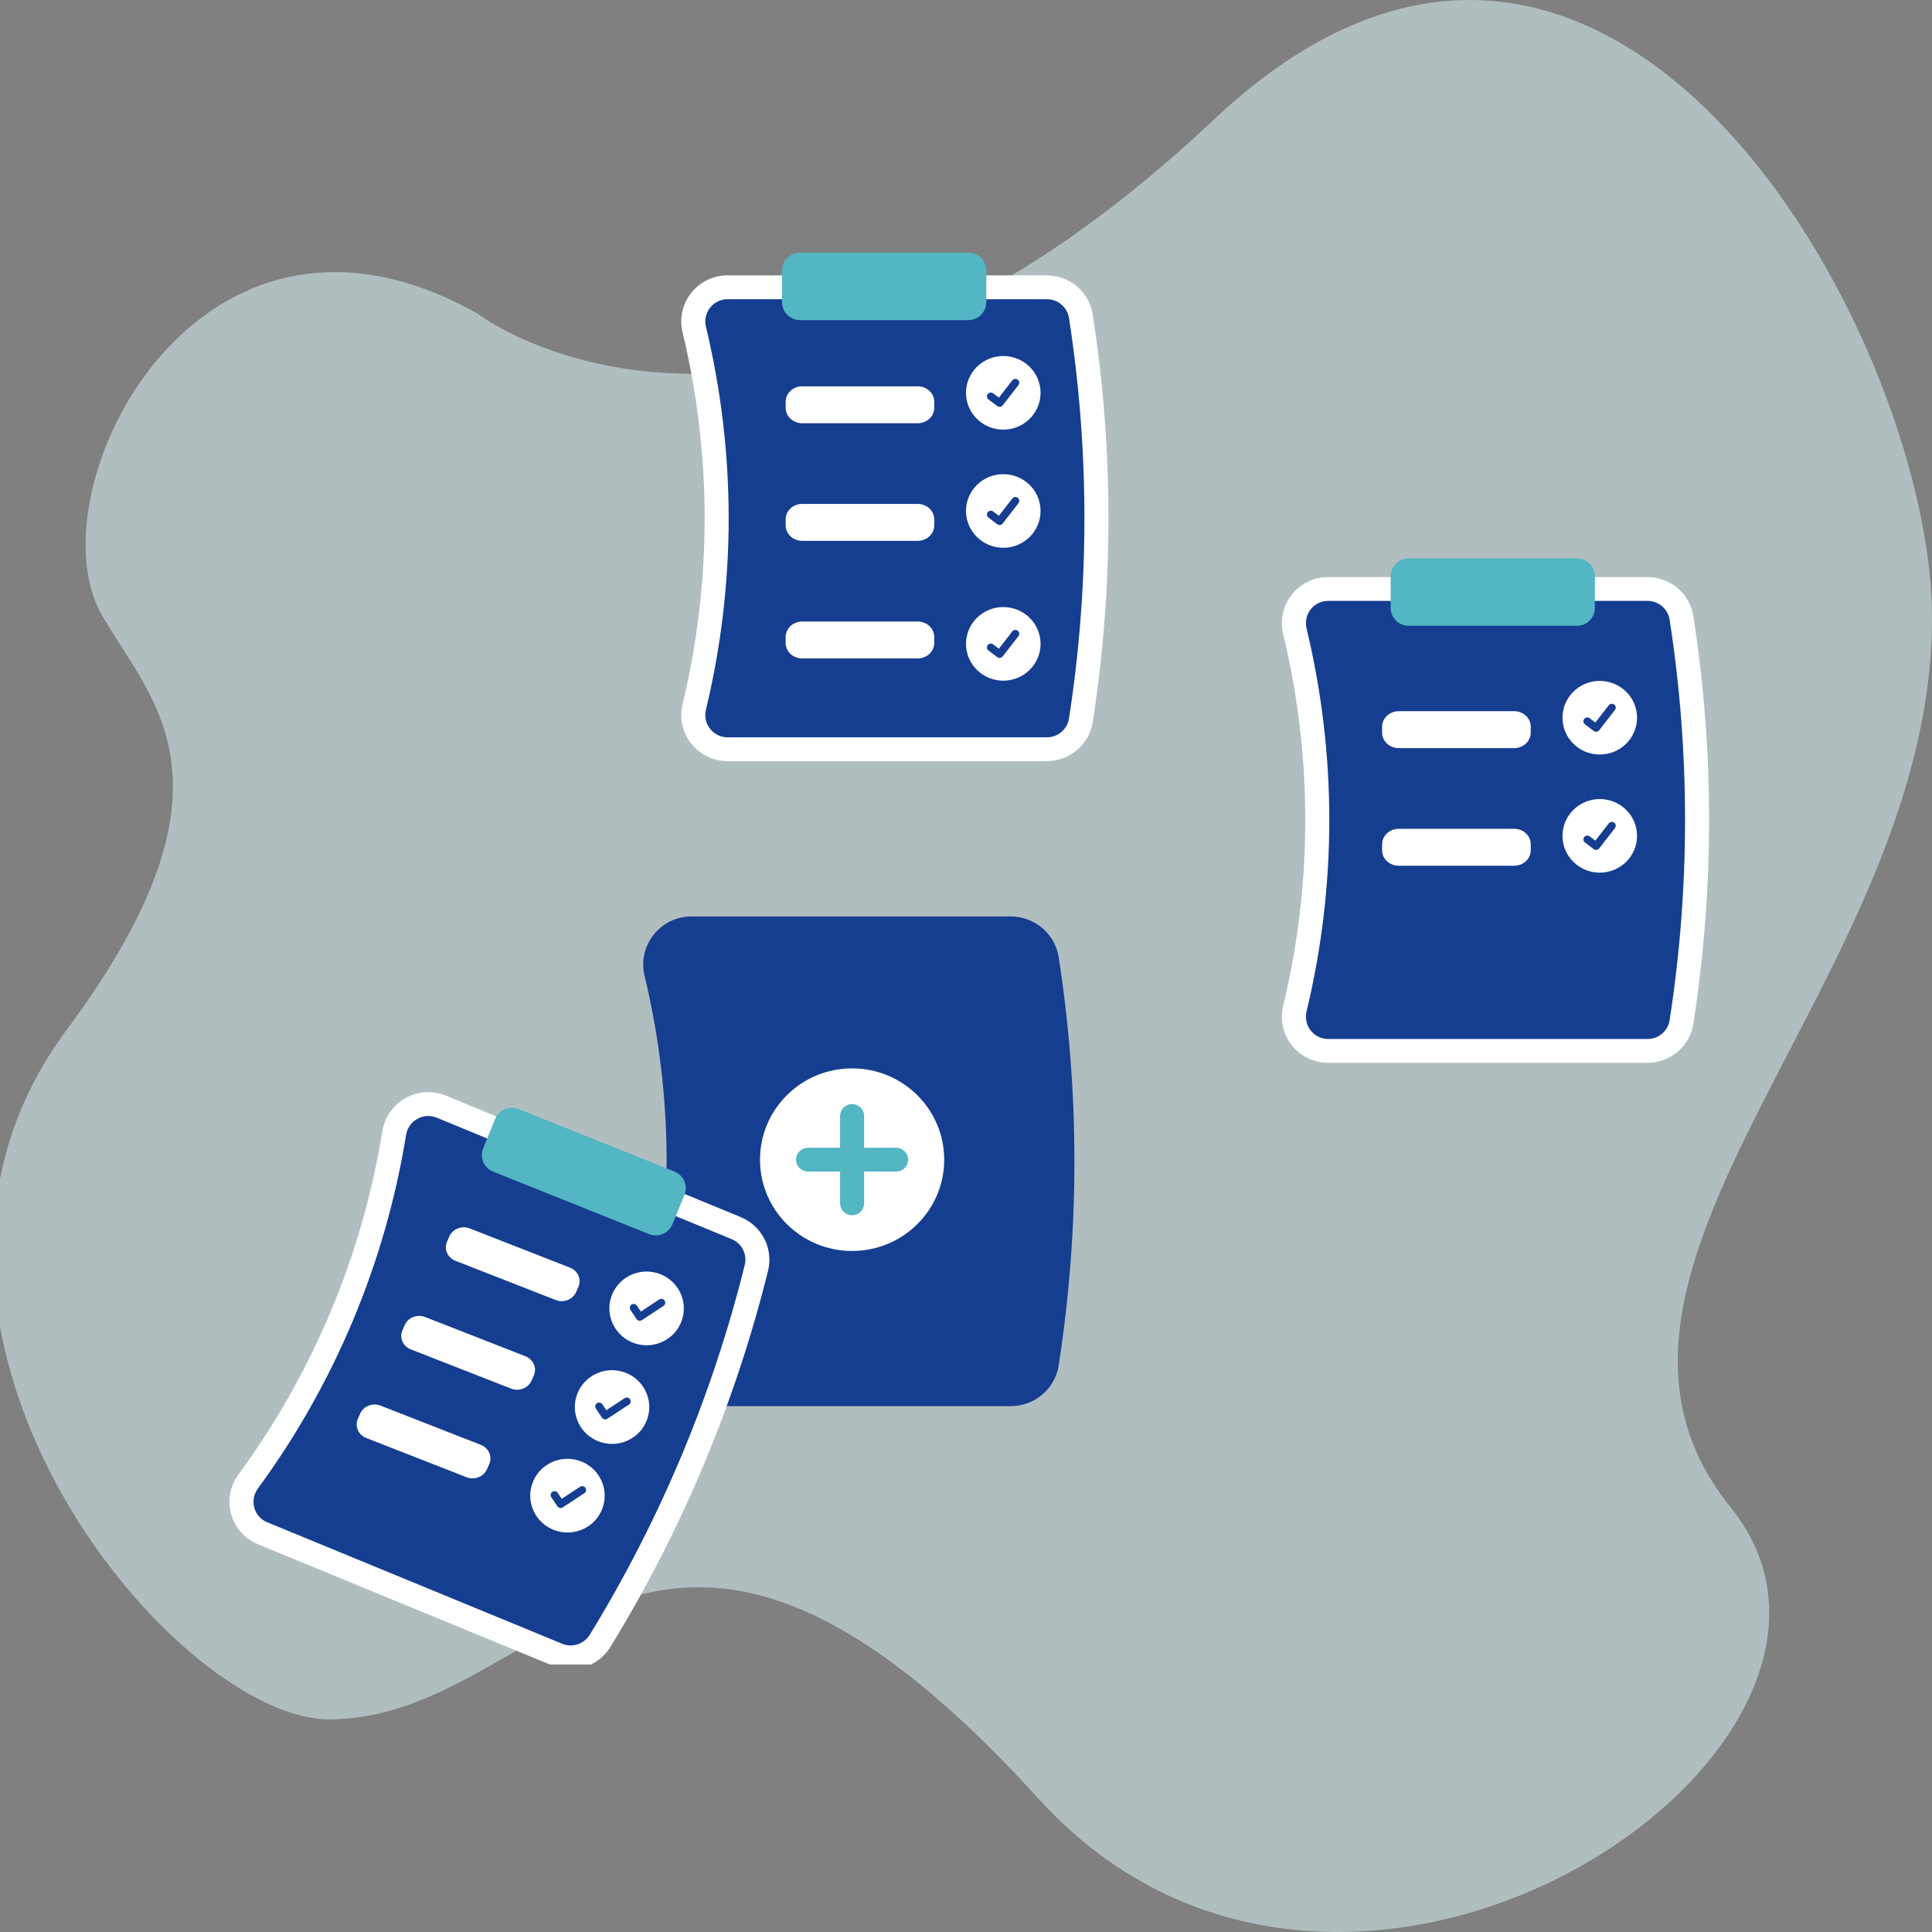 <svg width="130" height="130" viewBox="0 0 130 130" fill="none" xmlns="http://www.w3.org/2000/svg">
<rect x="0" y="0" width="130" height="130" fill="#808080" stroke="none"/>
<g clip-path="url(#clip0)">
<path d="M32.177 21.133C32.177 21.133 51.818 36.175 81.677 8.05C108.195 -16.927 129.847 22.481 129.999 41.353C130.195 65.8 103.481 85.361 116.445 101.418C129.41 117.474 90.735 143.99 69.891 121.042C43.963 92.497 36.938 115.69 22.159 115.69C11.552 115.69 -10.226 89.092 4.48 69.304C16.855 52.652 10.106 47.126 6.838 41.353C2.123 33.027 13.32 10.429 32.177 21.133Z" fill="#E2FCFF" fill-opacity="0.5"/>
<g clip-path="url(#clip1)">
<path d="M70.443 51.215H48.958C48.488 51.216 48.023 51.111 47.6 50.908C47.177 50.704 46.806 50.408 46.516 50.041C46.22 49.671 46.014 49.239 45.912 48.777C45.81 48.316 45.816 47.837 45.929 47.379C47.909 39.157 47.909 30.588 45.929 22.366C45.816 21.907 45.81 21.429 45.912 20.968C46.014 20.506 46.22 20.074 46.516 19.704C46.806 19.337 47.177 19.04 47.6 18.837C48.023 18.634 48.488 18.529 48.958 18.53H70.443C71.185 18.532 71.902 18.795 72.466 19.272C73.031 19.75 73.406 20.41 73.525 21.136C74.939 30.24 74.939 39.505 73.525 48.609C73.406 49.335 73.031 49.995 72.466 50.472C71.902 50.949 71.185 51.212 70.443 51.215Z" fill="white"/>
<path d="M48.958 20.133C48.732 20.132 48.509 20.182 48.306 20.28C48.102 20.377 47.924 20.52 47.785 20.696C47.641 20.876 47.541 21.087 47.492 21.311C47.442 21.536 47.446 21.769 47.501 21.992C49.54 30.46 49.54 39.285 47.501 47.752C47.446 47.976 47.442 48.208 47.492 48.433C47.541 48.658 47.641 48.868 47.785 49.049L47.785 49.049C47.924 49.225 48.102 49.367 48.306 49.465C48.509 49.562 48.732 49.613 48.958 49.612H70.443C70.799 49.612 71.144 49.487 71.415 49.259C71.687 49.03 71.868 48.714 71.927 48.365C73.316 39.423 73.316 30.322 71.927 21.379C71.868 21.031 71.687 20.714 71.415 20.486C71.144 20.258 70.799 20.133 70.443 20.133L48.958 20.133Z" fill="#153E90"/>
<path d="M61.75 28.479H53.978C53.683 28.479 53.4 28.369 53.191 28.174C52.982 27.979 52.865 27.715 52.864 27.44V27.034C52.865 26.758 52.982 26.494 53.191 26.299C53.4 26.105 53.683 25.995 53.978 25.995H61.75C62.045 25.995 62.329 26.105 62.538 26.299C62.746 26.494 62.864 26.758 62.864 27.034V27.44C62.864 27.715 62.746 27.979 62.538 28.174C62.329 28.369 62.045 28.479 61.75 28.479Z" fill="white"/>
<path d="M67.509 28.909C68.894 28.909 70.017 27.8 70.017 26.432C70.017 25.065 68.894 23.956 67.509 23.956C66.123 23.956 65 25.065 65 26.432C65 27.8 66.123 28.909 67.509 28.909Z" fill="white"/>
<path d="M67.26 27.377C67.204 27.377 67.149 27.359 67.104 27.326L67.101 27.324L66.512 26.878C66.484 26.858 66.461 26.832 66.444 26.802C66.427 26.773 66.415 26.741 66.411 26.707C66.406 26.673 66.408 26.639 66.417 26.606C66.426 26.573 66.442 26.542 66.463 26.515C66.483 26.488 66.51 26.466 66.539 26.449C66.569 26.432 66.602 26.421 66.636 26.416C66.671 26.412 66.705 26.414 66.739 26.423C66.772 26.432 66.803 26.447 66.83 26.468L67.212 26.757L68.115 25.595C68.135 25.568 68.162 25.545 68.191 25.528C68.221 25.511 68.254 25.5 68.288 25.496C68.322 25.491 68.357 25.494 68.39 25.502C68.423 25.511 68.454 25.526 68.482 25.547L68.476 25.555L68.482 25.547C68.537 25.589 68.573 25.651 68.582 25.718C68.591 25.787 68.573 25.855 68.53 25.91L67.469 27.276C67.444 27.308 67.413 27.333 67.377 27.351C67.341 27.368 67.301 27.377 67.26 27.377Z" fill="#153E90"/>
<path d="M67.509 36.858C68.894 36.858 70.017 35.75 70.017 34.382C70.017 33.014 68.894 31.905 67.509 31.905C66.123 31.905 65 33.014 65 34.382C65 35.75 66.123 36.858 67.509 36.858Z" fill="white"/>
<path d="M67.26 35.327C67.204 35.327 67.149 35.309 67.104 35.275L67.101 35.273L66.512 34.828C66.484 34.807 66.461 34.781 66.444 34.752C66.427 34.722 66.415 34.69 66.411 34.656C66.406 34.623 66.408 34.588 66.417 34.555C66.426 34.523 66.442 34.492 66.463 34.465C66.483 34.438 66.51 34.415 66.539 34.398C66.569 34.381 66.602 34.37 66.636 34.366C66.671 34.361 66.705 34.363 66.739 34.372C66.772 34.381 66.803 34.396 66.83 34.417L67.212 34.706L68.115 33.544C68.135 33.517 68.162 33.495 68.191 33.478C68.221 33.461 68.254 33.45 68.288 33.445C68.322 33.441 68.357 33.443 68.39 33.452C68.423 33.461 68.454 33.476 68.482 33.496L68.476 33.504L68.482 33.497C68.537 33.538 68.573 33.6 68.582 33.668C68.591 33.736 68.573 33.805 68.53 33.859L67.469 35.226C67.444 35.257 67.413 35.283 67.377 35.3C67.341 35.318 67.301 35.327 67.26 35.327Z" fill="#153E90"/>
<path d="M67.509 45.801C68.894 45.801 70.017 44.693 70.017 43.325C70.017 41.957 68.894 40.848 67.509 40.848C66.123 40.848 65 41.957 65 43.325C65 44.693 66.123 45.801 67.509 45.801Z" fill="white"/>
<path d="M67.26 44.27C67.204 44.27 67.149 44.252 67.104 44.218L67.101 44.216L66.512 43.771C66.484 43.75 66.461 43.724 66.444 43.695C66.427 43.666 66.415 43.633 66.411 43.599C66.406 43.566 66.408 43.531 66.417 43.498C66.426 43.466 66.442 43.435 66.463 43.408C66.483 43.381 66.51 43.358 66.539 43.341C66.569 43.324 66.602 43.313 66.636 43.309C66.671 43.304 66.705 43.307 66.739 43.315C66.772 43.324 66.803 43.34 66.83 43.36L67.212 43.649L68.115 42.487C68.135 42.461 68.162 42.438 68.191 42.421C68.221 42.404 68.254 42.393 68.288 42.389C68.322 42.384 68.357 42.386 68.39 42.395C68.423 42.404 68.454 42.419 68.482 42.44L68.476 42.447L68.482 42.44C68.537 42.481 68.573 42.543 68.582 42.611C68.591 42.679 68.573 42.748 68.53 42.802L67.469 44.169C67.444 44.2 67.413 44.226 67.377 44.243C67.341 44.261 67.301 44.27 67.26 44.27Z" fill="#153E90"/>
<path d="M61.75 36.392H53.978C53.683 36.391 53.4 36.282 53.191 36.087C52.982 35.892 52.865 35.628 52.864 35.353V34.947C52.865 34.671 52.982 34.407 53.191 34.212C53.4 34.017 53.683 33.908 53.978 33.907H61.75C62.045 33.908 62.329 34.017 62.538 34.212C62.746 34.407 62.864 34.671 62.864 34.947V35.353C62.864 35.628 62.746 35.892 62.538 36.087C62.329 36.282 62.045 36.391 61.75 36.392Z" fill="white"/>
<path d="M61.75 44.305H53.978C53.683 44.304 53.4 44.195 53.191 44C52.982 43.805 52.865 43.541 52.864 43.266V42.86C52.865 42.584 52.982 42.32 53.191 42.125C53.4 41.93 53.683 41.821 53.978 41.821H61.75C62.045 41.821 62.329 41.93 62.538 42.125C62.746 42.32 62.864 42.584 62.864 42.86V43.266C62.864 43.541 62.746 43.805 62.538 44C62.329 44.195 62.045 44.304 61.75 44.305Z" fill="white"/>
<path d="M110.857 71.514H89.373C88.902 71.515 88.438 71.41 88.014 71.207C87.591 71.004 87.22 70.707 86.93 70.34C86.635 69.97 86.428 69.538 86.326 69.076C86.225 68.615 86.231 68.137 86.344 67.678C88.324 59.456 88.324 50.887 86.344 42.665C86.231 42.206 86.225 41.728 86.326 41.267C86.428 40.806 86.635 40.373 86.93 40.003C87.22 39.636 87.591 39.34 88.014 39.136C88.438 38.933 88.902 38.828 89.373 38.829H110.857C111.599 38.831 112.316 39.094 112.881 39.572C113.445 40.049 113.82 40.709 113.939 41.435C115.353 50.539 115.353 59.804 113.939 68.908C113.82 69.634 113.445 70.294 112.881 70.772C112.316 71.249 111.599 71.512 110.857 71.514Z" fill="white"/>
<path d="M89.373 40.432C89.147 40.431 88.924 40.481 88.721 40.579C88.517 40.677 88.339 40.819 88.2 40.995C88.056 41.175 87.956 41.386 87.907 41.611C87.857 41.835 87.861 42.068 87.916 42.291C89.955 50.759 89.955 59.584 87.916 68.052C87.861 68.275 87.858 68.508 87.907 68.732C87.956 68.957 88.056 69.167 88.2 69.348L88.2 69.348C88.339 69.524 88.517 69.666 88.721 69.764C88.924 69.862 89.147 69.912 89.373 69.911H110.858C111.214 69.911 111.559 69.786 111.83 69.558C112.102 69.33 112.284 69.013 112.342 68.665C113.731 59.722 113.731 50.621 112.342 41.678C112.284 41.33 112.102 41.014 111.83 40.785C111.559 40.557 111.214 40.432 110.858 40.432L89.373 40.432Z" fill="#153E90"/>
<path d="M68.018 94.618H46.533C46.042 94.619 45.558 94.51 45.116 94.298C44.675 94.085 44.288 93.776 43.985 93.394C43.676 93.007 43.461 92.557 43.355 92.076C43.249 91.594 43.255 91.096 43.373 90.617C45.348 82.416 45.348 73.868 43.373 65.667C43.255 65.188 43.249 64.69 43.355 64.209C43.461 63.728 43.676 63.277 43.985 62.891C44.288 62.508 44.675 62.199 45.116 61.986C45.558 61.774 46.042 61.665 46.533 61.666H68.018C68.792 61.669 69.54 61.943 70.129 62.441C70.717 62.939 71.109 63.628 71.233 64.385C72.649 73.503 72.649 82.781 71.233 91.899C71.109 92.656 70.717 93.345 70.129 93.843C69.54 94.341 68.792 94.616 68.018 94.618Z" fill="#153E90"/>
<path d="M57.336 84.175C60.758 84.175 63.533 81.425 63.533 78.032C63.533 74.639 60.758 71.889 57.336 71.889C53.913 71.889 51.139 74.639 51.139 78.032C51.139 81.425 53.913 84.175 57.336 84.175Z" fill="white"/>
<path d="M60.299 77.231H58.144V75.094C58.144 74.881 58.059 74.677 57.907 74.527C57.755 74.377 57.55 74.293 57.336 74.293C57.121 74.293 56.916 74.377 56.764 74.527C56.612 74.677 56.527 74.881 56.527 75.094V77.231H54.372C54.157 77.231 53.952 77.315 53.8 77.465C53.649 77.615 53.563 77.819 53.563 78.032C53.563 78.244 53.649 78.448 53.8 78.599C53.952 78.749 54.157 78.833 54.372 78.833H56.527V80.97C56.527 81.183 56.612 81.386 56.764 81.537C56.916 81.687 57.121 81.771 57.336 81.771C57.55 81.771 57.755 81.687 57.907 81.537C58.059 81.386 58.144 81.183 58.144 80.97V78.833H60.299C60.514 78.833 60.719 78.749 60.871 78.599C61.022 78.448 61.108 78.244 61.108 78.032C61.108 77.819 61.022 77.615 60.871 77.465C60.719 77.315 60.514 77.231 60.299 77.231Z" fill="#52B6C3"/>
<path d="M65.15 21.541H53.834C53.512 21.54 53.204 21.414 52.977 21.188C52.749 20.963 52.621 20.657 52.621 20.339V18.202C52.621 17.883 52.749 17.578 52.977 17.352C53.204 17.127 53.512 17 53.834 17H65.15C65.471 17 65.779 17.127 66.007 17.352C66.234 17.578 66.362 17.883 66.362 18.202V20.339C66.362 20.657 66.234 20.963 66.007 21.188C65.779 21.414 65.471 21.54 65.15 21.541Z" fill="#52B6C3"/>
<path d="M106.103 42.107H94.787C94.465 42.107 94.157 41.98 93.93 41.755C93.703 41.529 93.575 41.224 93.574 40.905V38.769C93.575 38.45 93.703 38.144 93.93 37.919C94.157 37.694 94.465 37.567 94.787 37.567H106.103C106.424 37.567 106.732 37.694 106.96 37.919C107.187 38.144 107.315 38.45 107.315 38.769V40.905C107.315 41.224 107.187 41.529 106.96 41.755C106.732 41.98 106.424 42.107 106.103 42.107Z" fill="#52B6C3"/>
<path d="M37.2 112.082L17.359 103.91C16.924 103.733 16.536 103.459 16.224 103.11C15.912 102.762 15.684 102.347 15.558 101.898C15.428 101.443 15.405 100.965 15.49 100.501C15.574 100.036 15.765 99.597 16.047 99.216C21.058 92.376 24.374 84.463 25.727 76.117C25.801 75.651 25.98 75.207 26.253 74.82C26.525 74.432 26.883 74.112 27.299 73.882C27.71 73.653 28.167 73.521 28.636 73.494C29.106 73.467 29.576 73.547 30.009 73.727L49.85 81.899C50.534 82.183 51.094 82.699 51.431 83.354C51.767 84.01 51.858 84.762 51.688 85.478C49.47 94.423 45.884 102.979 41.054 110.848C40.663 111.473 40.061 111.94 39.355 112.166C38.65 112.392 37.886 112.363 37.2 112.082Z" fill="white"/>
<path d="M29.389 75.207C29.181 75.121 28.956 75.082 28.73 75.095C28.505 75.108 28.285 75.171 28.088 75.281C27.886 75.393 27.711 75.549 27.579 75.738C27.447 75.927 27.359 76.143 27.324 76.37C25.93 84.966 22.515 93.115 17.354 100.159C17.217 100.344 17.124 100.558 17.082 100.784C17.041 101.01 17.052 101.242 17.114 101.464L17.114 101.464C17.175 101.68 17.285 101.879 17.434 102.046C17.584 102.214 17.771 102.345 17.98 102.43L37.82 110.602C38.149 110.738 38.516 110.753 38.855 110.646C39.195 110.539 39.485 110.315 39.673 110.016C44.417 102.286 47.939 93.881 50.118 85.095C50.199 84.751 50.154 84.39 49.991 84.076C49.829 83.761 49.559 83.514 49.23 83.379L29.389 75.207Z" fill="#153E90"/>
<path d="M31.393 99.4L24.645 96.76C24.389 96.659 24.185 96.467 24.079 96.225C23.973 95.984 23.974 95.712 24.08 95.471L24.237 95.115C24.344 94.873 24.548 94.681 24.805 94.582C25.061 94.482 25.35 94.482 25.607 94.582L32.355 97.222C32.611 97.323 32.815 97.515 32.921 97.757C33.027 97.998 33.026 98.27 32.92 98.511L32.763 98.868C32.656 99.109 32.452 99.301 32.195 99.4C31.939 99.5 31.65 99.5 31.393 99.4Z" fill="white"/>
<path d="M34.394 93.438L27.645 90.798C27.389 90.698 27.185 90.505 27.079 90.263C26.973 90.022 26.974 89.75 27.08 89.509L27.237 89.153C27.344 88.911 27.548 88.719 27.805 88.62C28.061 88.52 28.35 88.52 28.607 88.62L35.355 91.26C35.611 91.361 35.815 91.553 35.921 91.795C36.027 92.037 36.026 92.308 35.92 92.55L35.763 92.906C35.656 93.147 35.452 93.339 35.195 93.439C34.938 93.538 34.65 93.538 34.394 93.438Z" fill="white"/>
<path d="M37.394 87.476L30.645 84.836C30.389 84.735 30.185 84.543 30.079 84.301C29.973 84.06 29.974 83.788 30.08 83.546L30.237 83.191C30.344 82.949 30.548 82.757 30.805 82.657C31.061 82.558 31.35 82.558 31.607 82.658L38.355 85.298C38.611 85.398 38.815 85.591 38.921 85.833C39.027 86.074 39.026 86.346 38.92 86.587L38.763 86.944C38.656 87.185 38.452 87.377 38.195 87.476C37.938 87.576 37.65 87.576 37.394 87.476Z" fill="white"/>
<path d="M44.125 83.129C43.969 83.129 43.815 83.099 43.67 83.04L33.179 78.835C32.882 78.716 32.644 78.484 32.518 78.19C32.393 77.897 32.39 77.566 32.51 77.271L33.318 75.29C33.438 74.994 33.672 74.758 33.968 74.634C34.264 74.509 34.598 74.507 34.896 74.626L45.387 78.831C45.685 78.951 45.923 79.183 46.048 79.476C46.174 79.769 46.177 80.1 46.057 80.396L45.249 82.377C45.158 82.599 45.003 82.788 44.803 82.922C44.602 83.056 44.367 83.128 44.125 83.129Z" fill="#52B6C3"/>
<path d="M101.886 50.34H94.114C93.819 50.339 93.536 50.23 93.327 50.035C93.118 49.84 93 49.576 93 49.301V48.895C93 48.619 93.118 48.355 93.327 48.16C93.536 47.965 93.819 47.856 94.114 47.855H101.886C102.181 47.856 102.464 47.965 102.673 48.16C102.882 48.355 103 48.619 103 48.895V49.301C103 49.576 102.882 49.84 102.673 50.035C102.464 50.23 102.181 50.339 101.886 50.34Z" fill="white"/>
<path d="M107.644 50.77C109.03 50.77 110.153 49.661 110.153 48.293C110.153 46.925 109.03 45.817 107.644 45.817C106.259 45.817 105.136 46.925 105.136 48.293C105.136 49.661 106.259 50.77 107.644 50.77Z" fill="white"/>
<path d="M107.396 49.238C107.34 49.238 107.285 49.22 107.24 49.187L107.237 49.185L106.647 48.739C106.62 48.718 106.597 48.693 106.58 48.663C106.562 48.634 106.551 48.601 106.546 48.568C106.542 48.534 106.544 48.5 106.553 48.467C106.562 48.434 106.577 48.403 106.598 48.376C106.619 48.349 106.645 48.326 106.675 48.309C106.705 48.292 106.738 48.281 106.772 48.277C106.806 48.273 106.841 48.275 106.874 48.284C106.907 48.292 106.939 48.308 106.966 48.328L107.348 48.617L108.25 47.456C108.271 47.429 108.297 47.406 108.327 47.389C108.357 47.372 108.39 47.361 108.424 47.357C108.458 47.352 108.493 47.355 108.526 47.363C108.559 47.372 108.59 47.387 108.618 47.408L108.612 47.415L108.618 47.408C108.673 47.45 108.709 47.511 108.718 47.579C108.727 47.647 108.708 47.716 108.666 47.77L107.605 49.137C107.58 49.169 107.549 49.194 107.512 49.212C107.476 49.229 107.437 49.238 107.396 49.238Z" fill="#153E90"/>
<path d="M107.644 58.719C109.03 58.719 110.153 57.61 110.153 56.243C110.153 54.875 109.03 53.766 107.644 53.766C106.259 53.766 105.136 54.875 105.136 56.243C105.136 57.61 106.259 58.719 107.644 58.719Z" fill="white"/>
<path d="M107.396 57.188C107.34 57.188 107.285 57.17 107.24 57.136L107.237 57.134L106.647 56.688C106.62 56.668 106.597 56.642 106.58 56.613C106.562 56.583 106.551 56.551 106.546 56.517C106.542 56.483 106.544 56.449 106.553 56.416C106.562 56.383 106.577 56.352 106.598 56.325C106.619 56.298 106.645 56.276 106.675 56.259C106.705 56.242 106.738 56.231 106.772 56.226C106.806 56.222 106.841 56.224 106.874 56.233C106.907 56.242 106.939 56.257 106.966 56.278L107.348 56.567L108.25 55.405C108.271 55.378 108.297 55.356 108.327 55.339C108.357 55.322 108.39 55.311 108.424 55.306C108.458 55.302 108.493 55.304 108.526 55.313C108.559 55.322 108.59 55.337 108.618 55.357L108.612 55.365L108.618 55.358C108.673 55.399 108.709 55.461 108.718 55.529C108.727 55.597 108.708 55.666 108.666 55.72L107.605 57.087C107.58 57.118 107.549 57.144 107.512 57.161C107.476 57.178 107.437 57.188 107.396 57.188Z" fill="#153E90"/>
<path d="M101.886 58.253H94.114C93.819 58.252 93.536 58.143 93.327 57.948C93.118 57.753 93 57.489 93 57.214V56.808C93 56.532 93.118 56.268 93.327 56.073C93.536 55.878 93.819 55.769 94.114 55.769H101.886C102.181 55.769 102.464 55.878 102.673 56.073C102.882 56.268 103 56.532 103 56.808V57.214C103 57.489 102.882 57.753 102.673 57.948C102.464 58.143 102.181 58.252 101.886 58.253Z" fill="white"/>
<path d="M42.695 90.385C44.004 90.831 45.429 90.143 45.878 88.848C46.327 87.553 45.63 86.141 44.322 85.695C43.013 85.249 41.588 85.938 41.139 87.233C40.69 88.528 41.386 89.939 42.695 90.385Z" fill="white"/>
<path d="M42.964 88.855C42.91 88.837 42.864 88.802 42.833 88.756L42.831 88.753L42.42 88.141C42.401 88.113 42.388 88.081 42.381 88.048C42.374 88.014 42.374 87.98 42.381 87.947C42.388 87.913 42.401 87.882 42.42 87.853C42.44 87.825 42.464 87.801 42.493 87.782C42.522 87.763 42.554 87.75 42.587 87.744C42.621 87.737 42.656 87.737 42.69 87.744C42.724 87.751 42.755 87.764 42.784 87.783C42.812 87.802 42.837 87.827 42.856 87.855L43.122 88.252L44.356 87.442C44.384 87.423 44.416 87.41 44.45 87.404C44.484 87.397 44.519 87.397 44.552 87.404C44.586 87.411 44.618 87.424 44.646 87.443C44.675 87.462 44.699 87.487 44.718 87.515L44.711 87.52L44.718 87.515C44.757 87.573 44.77 87.642 44.757 87.71C44.743 87.777 44.703 87.836 44.645 87.874L43.194 88.827C43.16 88.849 43.122 88.862 43.082 88.868C43.042 88.872 43.002 88.868 42.964 88.855Z" fill="#153E90"/>
<path d="M40.37 97.023C41.678 97.469 43.103 96.781 43.553 95.486C44.002 94.191 43.305 92.779 41.997 92.333C40.688 91.887 39.263 92.576 38.814 93.871C38.365 95.166 39.061 96.577 40.37 97.023Z" fill="white"/>
<path d="M40.639 95.493C40.585 95.475 40.539 95.44 40.508 95.394L40.505 95.391L40.095 94.779C40.076 94.751 40.063 94.719 40.056 94.686C40.049 94.652 40.049 94.618 40.056 94.585C40.063 94.551 40.076 94.519 40.095 94.491C40.114 94.463 40.139 94.439 40.168 94.42C40.196 94.401 40.228 94.388 40.262 94.382C40.296 94.375 40.331 94.375 40.364 94.382C40.398 94.389 40.43 94.402 40.459 94.421C40.487 94.44 40.512 94.465 40.531 94.493L40.797 94.89L42.031 94.08C42.059 94.061 42.091 94.048 42.125 94.042C42.159 94.035 42.193 94.035 42.227 94.042C42.261 94.049 42.293 94.062 42.321 94.081C42.35 94.1 42.374 94.125 42.393 94.153L42.385 94.158L42.393 94.153C42.432 94.21 42.445 94.28 42.432 94.348C42.418 94.415 42.378 94.474 42.32 94.512L40.868 95.465C40.835 95.487 40.797 95.501 40.757 95.505C40.717 95.51 40.676 95.506 40.639 95.493Z" fill="#153E90"/>
<path d="M37.37 102.985C38.678 103.431 40.103 102.743 40.553 101.448C41.002 100.153 40.305 98.741 38.997 98.295C37.688 97.849 36.263 98.538 35.814 99.833C35.365 101.128 36.061 102.539 37.37 102.985Z" fill="white"/>
<path d="M37.639 101.455C37.585 101.437 37.539 101.402 37.508 101.356L37.505 101.353L37.095 100.742C37.076 100.713 37.063 100.681 37.056 100.648C37.049 100.615 37.049 100.58 37.056 100.547C37.063 100.513 37.076 100.482 37.095 100.453C37.114 100.425 37.139 100.401 37.168 100.382C37.196 100.363 37.228 100.35 37.262 100.344C37.296 100.337 37.331 100.337 37.364 100.344C37.398 100.351 37.43 100.364 37.459 100.383C37.487 100.402 37.512 100.427 37.531 100.455L37.797 100.852L39.031 100.042C39.059 100.024 39.091 100.011 39.125 100.004C39.159 99.998 39.193 99.998 39.227 100.004C39.261 100.011 39.293 100.024 39.321 100.043C39.35 100.062 39.374 100.087 39.393 100.115L39.385 100.121L39.393 100.115C39.432 100.173 39.445 100.243 39.432 100.31C39.418 100.377 39.378 100.436 39.32 100.474L37.868 101.427C37.835 101.449 37.797 101.463 37.757 101.468C37.717 101.473 37.676 101.468 37.639 101.455Z" fill="#153E90"/>
</g>
</g>
<defs>
<clipPath id="clip0">
<rect width="130" height="130" fill="white"/>
</clipPath>
<clipPath id="clip1">
<rect width="100" height="95" fill="white" transform="translate(15 17)"/>
</clipPath>
</defs>
</svg>
